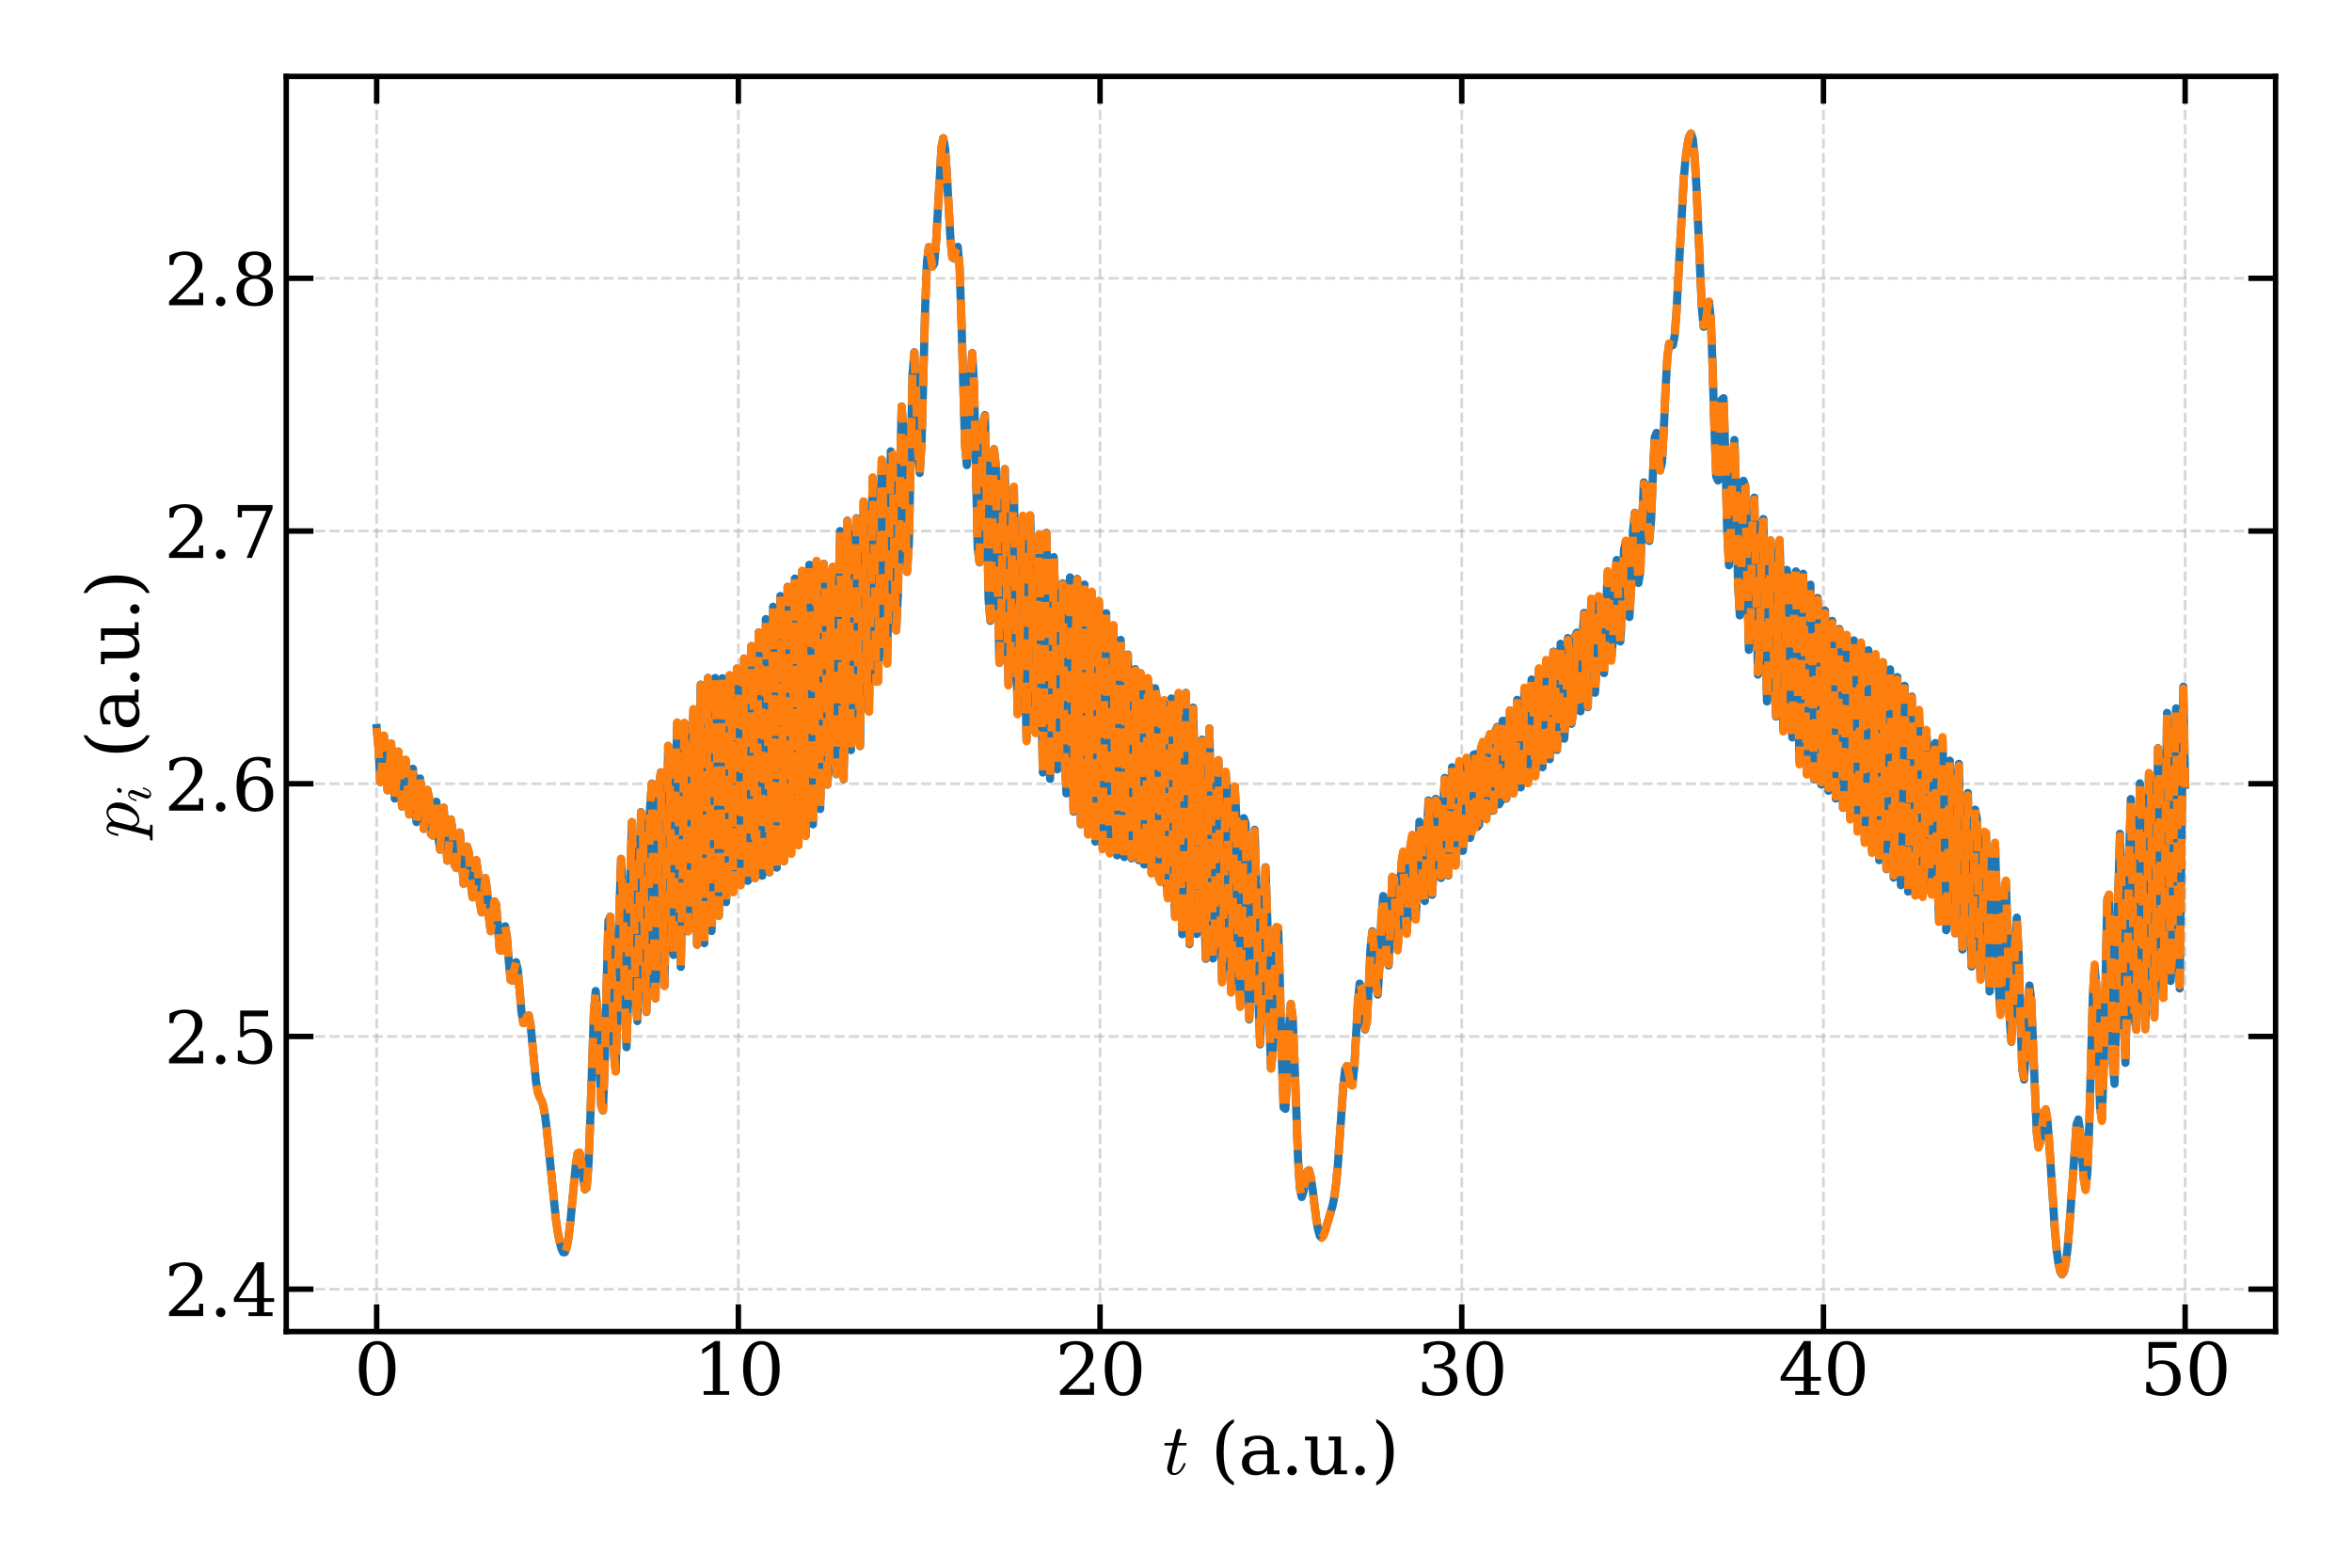 <?xml version="1.0" encoding="utf-8" standalone="no"?>
<!DOCTYPE svg PUBLIC "-//W3C//DTD SVG 1.1//EN"
  "http://www.w3.org/Graphics/SVG/1.1/DTD/svg11.dtd">
<svg xmlns:xlink="http://www.w3.org/1999/xlink" width="864pt" height="576pt" viewBox="0 0 864 576" xmlns="http://www.w3.org/2000/svg" version="1.1">
 <defs>
  <style type="text/css">*{stroke-linejoin: round; stroke-linecap: butt}</style>
 </defs>
 <g id="figure_1">
  <g id="patch_1">
   <path d="M 0 576 
L 864 576 
L 864 0 
L 0 0 
z
" style="fill: #ffffff"/>
  </g>
  <g id="axes_1">
   <g id="patch_2">
    <path d="M 105.15 489.233 
L 835.92 489.233 
L 835.92 28.08 
L 105.15 28.08 
z
" style="fill: #ffffff"/>
   </g>
   <g id="matplotlib.axis_1">
    <g id="xtick_1">
     <g id="line2d_1">
      <path d="M 138.367 489.233 
L 138.367 28.08 
" clip-path="url(#pebda80f6e3)" style="fill: none; stroke-dasharray: 3.7,1.6; stroke-dashoffset: 0; stroke: #b0b0b0; stroke-opacity: 0.5"/>
     </g>
     <g id="line2d_2">
      <defs>
       <path id="m430c3a10b0" d="M 0 0 
L 0 -10 
" style="stroke: #000000; stroke-width: 2"/>
      </defs>
      <g>
       <use xlink:href="#m430c3a10b0" x="138.367" y="489.233" style="stroke: #000000; stroke-width: 2"/>
      </g>
     </g>
     <g id="line2d_3">
      <defs>
       <path id="m0176f83447" d="M 0 0 
L 0 10 
" style="stroke: #000000; stroke-width: 2"/>
      </defs>
      <g>
       <use xlink:href="#m0176f83447" x="138.367" y="28.08" style="stroke: #000000; stroke-width: 2"/>
      </g>
     </g>
     <g id="text_1">
      <!-- 0 -->
      <g transform="translate(130.096 512.488) scale(0.26 -0.26)">
       <defs>
        <path id="DejaVuSerif-30" d="M 2034 219 
Q 2513 219 2750 744 
Q 2988 1269 2988 2328 
Q 2988 3391 2750 3916 
Q 2513 4441 2034 4441 
Q 1556 4441 1318 3916 
Q 1081 3391 1081 2328 
Q 1081 1269 1318 744 
Q 1556 219 2034 219 
z
M 2034 -91 
Q 1275 -91 848 546 
Q 422 1184 422 2328 
Q 422 3475 848 4112 
Q 1275 4750 2034 4750 
Q 2797 4750 3222 4112 
Q 3647 3475 3647 2328 
Q 3647 1184 3222 546 
Q 2797 -91 2034 -91 
z
" transform="scale(0.016)"/>
       </defs>
       <use xlink:href="#DejaVuSerif-30"/>
      </g>
     </g>
    </g>
    <g id="xtick_2">
     <g id="line2d_4">
      <path d="M 271.234 489.233 
L 271.234 28.08 
" clip-path="url(#pebda80f6e3)" style="fill: none; stroke-dasharray: 3.7,1.6; stroke-dashoffset: 0; stroke: #b0b0b0; stroke-opacity: 0.5"/>
     </g>
     <g id="line2d_5">
      <g>
       <use xlink:href="#m430c3a10b0" x="271.234" y="489.233" style="stroke: #000000; stroke-width: 2"/>
      </g>
     </g>
     <g id="line2d_6">
      <g>
       <use xlink:href="#m0176f83447" x="271.234" y="28.08" style="stroke: #000000; stroke-width: 2"/>
      </g>
     </g>
     <g id="text_2">
      <!-- 10 -->
      <g transform="translate(254.692 512.488) scale(0.26 -0.26)">
       <defs>
        <path id="DejaVuSerif-31" d="M 909 0 
L 909 331 
L 1722 331 
L 1722 4213 
L 781 3603 
L 781 4013 
L 1919 4750 
L 2350 4750 
L 2350 331 
L 3163 331 
L 3163 0 
L 909 0 
z
" transform="scale(0.016)"/>
       </defs>
       <use xlink:href="#DejaVuSerif-31"/>
       <use xlink:href="#DejaVuSerif-30" x="63.623"/>
      </g>
     </g>
    </g>
    <g id="xtick_3">
     <g id="line2d_7">
      <path d="M 404.101 489.233 
L 404.101 28.08 
" clip-path="url(#pebda80f6e3)" style="fill: none; stroke-dasharray: 3.7,1.6; stroke-dashoffset: 0; stroke: #b0b0b0; stroke-opacity: 0.5"/>
     </g>
     <g id="line2d_8">
      <g>
       <use xlink:href="#m430c3a10b0" x="404.101" y="489.233" style="stroke: #000000; stroke-width: 2"/>
      </g>
     </g>
     <g id="line2d_9">
      <g>
       <use xlink:href="#m0176f83447" x="404.101" y="28.08" style="stroke: #000000; stroke-width: 2"/>
      </g>
     </g>
     <g id="text_3">
      <!-- 20 -->
      <g transform="translate(387.559 512.488) scale(0.26 -0.26)">
       <defs>
        <path id="DejaVuSerif-32" d="M 819 3553 
L 469 3553 
L 469 4384 
Q 803 4563 1142 4656 
Q 1481 4750 1806 4750 
Q 2534 4750 2956 4397 
Q 3378 4044 3378 3438 
Q 3378 2753 2422 1800 
Q 2347 1728 2309 1691 
L 1131 513 
L 3078 513 
L 3078 1088 
L 3444 1088 
L 3444 0 
L 434 0 
L 434 341 
L 1850 1753 
Q 2319 2222 2519 2614 
Q 2719 3006 2719 3438 
Q 2719 3909 2473 4175 
Q 2228 4441 1797 4441 
Q 1350 4441 1106 4219 
Q 863 3997 819 3553 
z
" transform="scale(0.016)"/>
       </defs>
       <use xlink:href="#DejaVuSerif-32"/>
       <use xlink:href="#DejaVuSerif-30" x="63.623"/>
      </g>
     </g>
    </g>
    <g id="xtick_4">
     <g id="line2d_10">
      <path d="M 536.969 489.233 
L 536.969 28.08 
" clip-path="url(#pebda80f6e3)" style="fill: none; stroke-dasharray: 3.7,1.6; stroke-dashoffset: 0; stroke: #b0b0b0; stroke-opacity: 0.5"/>
     </g>
     <g id="line2d_11">
      <g>
       <use xlink:href="#m430c3a10b0" x="536.969" y="489.233" style="stroke: #000000; stroke-width: 2"/>
      </g>
     </g>
     <g id="line2d_12">
      <g>
       <use xlink:href="#m0176f83447" x="536.969" y="28.08" style="stroke: #000000; stroke-width: 2"/>
      </g>
     </g>
     <g id="text_4">
      <!-- 30 -->
      <g transform="translate(520.426 512.488) scale(0.26 -0.26)">
       <defs>
        <path id="DejaVuSerif-33" d="M 622 4469 
Q 988 4606 1323 4678 
Q 1659 4750 1953 4750 
Q 2638 4750 3022 4454 
Q 3406 4159 3406 3634 
Q 3406 3213 3140 2930 
Q 2875 2647 2388 2547 
Q 2963 2466 3280 2130 
Q 3597 1794 3597 1259 
Q 3597 606 3158 257 
Q 2719 -91 1894 -91 
Q 1528 -91 1179 -12 
Q 831 66 488 225 
L 488 1131 
L 838 1131 
Q 869 681 1141 450 
Q 1413 219 1906 219 
Q 2384 219 2661 495 
Q 2938 772 2938 1253 
Q 2938 1803 2653 2086 
Q 2369 2369 1819 2369 
L 1522 2369 
L 1522 2688 
L 1678 2688 
Q 2225 2688 2498 2914 
Q 2772 3141 2772 3597 
Q 2772 4006 2547 4223 
Q 2322 4441 1900 4441 
Q 1478 4441 1245 4241 
Q 1013 4041 972 3647 
L 622 3647 
L 622 4469 
z
" transform="scale(0.016)"/>
       </defs>
       <use xlink:href="#DejaVuSerif-33"/>
       <use xlink:href="#DejaVuSerif-30" x="63.623"/>
      </g>
     </g>
    </g>
    <g id="xtick_5">
     <g id="line2d_13">
      <path d="M 669.836 489.233 
L 669.836 28.08 
" clip-path="url(#pebda80f6e3)" style="fill: none; stroke-dasharray: 3.7,1.6; stroke-dashoffset: 0; stroke: #b0b0b0; stroke-opacity: 0.5"/>
     </g>
     <g id="line2d_14">
      <g>
       <use xlink:href="#m430c3a10b0" x="669.836" y="489.233" style="stroke: #000000; stroke-width: 2"/>
      </g>
     </g>
     <g id="line2d_15">
      <g>
       <use xlink:href="#m0176f83447" x="669.836" y="28.08" style="stroke: #000000; stroke-width: 2"/>
      </g>
     </g>
     <g id="text_5">
      <!-- 40 -->
      <g transform="translate(653.293 512.488) scale(0.26 -0.26)">
       <defs>
        <path id="DejaVuSerif-34" d="M 2234 1581 
L 2234 4063 
L 641 1581 
L 2234 1581 
z
M 3609 0 
L 1484 0 
L 1484 331 
L 2234 331 
L 2234 1247 
L 197 1247 
L 197 1588 
L 2241 4750 
L 2859 4750 
L 2859 1581 
L 3750 1581 
L 3750 1247 
L 2859 1247 
L 2859 331 
L 3609 331 
L 3609 0 
z
" transform="scale(0.016)"/>
       </defs>
       <use xlink:href="#DejaVuSerif-34"/>
       <use xlink:href="#DejaVuSerif-30" x="63.623"/>
      </g>
     </g>
    </g>
    <g id="xtick_6">
     <g id="line2d_16">
      <path d="M 802.703 489.233 
L 802.703 28.08 
" clip-path="url(#pebda80f6e3)" style="fill: none; stroke-dasharray: 3.7,1.6; stroke-dashoffset: 0; stroke: #b0b0b0; stroke-opacity: 0.5"/>
     </g>
     <g id="line2d_17">
      <g>
       <use xlink:href="#m430c3a10b0" x="802.703" y="489.233" style="stroke: #000000; stroke-width: 2"/>
      </g>
     </g>
     <g id="line2d_18">
      <g>
       <use xlink:href="#m0176f83447" x="802.703" y="28.08" style="stroke: #000000; stroke-width: 2"/>
      </g>
     </g>
     <g id="text_6">
      <!-- 50 -->
      <g transform="translate(786.161 512.488) scale(0.26 -0.26)">
       <defs>
        <path id="DejaVuSerif-35" d="M 3219 4666 
L 3219 4153 
L 1081 4153 
L 1081 2816 
Q 1244 2928 1461 2984 
Q 1678 3041 1947 3041 
Q 2703 3041 3140 2622 
Q 3578 2203 3578 1478 
Q 3578 738 3136 323 
Q 2694 -91 1894 -91 
Q 1572 -91 1234 -12 
Q 897 66 544 225 
L 544 1131 
L 897 1131 
Q 925 688 1179 453 
Q 1434 219 1894 219 
Q 2388 219 2653 544 
Q 2919 869 2919 1478 
Q 2919 2084 2655 2407 
Q 2391 2731 1894 2731 
Q 1613 2731 1398 2631 
Q 1184 2531 1019 2322 
L 750 2322 
L 750 4666 
L 3219 4666 
z
" transform="scale(0.016)"/>
       </defs>
       <use xlink:href="#DejaVuSerif-35"/>
       <use xlink:href="#DejaVuSerif-30" x="63.623"/>
      </g>
     </g>
    </g>
    <g id="text_7">
     <!-- $t$ (a.u.) -->
     <g transform="translate(427.115 541.652) scale(0.26 -0.26)">
      <defs>
       <path id="Cmmi10-74" d="M 397 519 
Q 397 613 416 697 
L 878 2534 
L 206 2534 
Q 141 2534 141 2619 
Q 166 2759 225 2759 
L 934 2759 
L 1191 3803 
Q 1216 3888 1291 3947 
Q 1366 4006 1459 4006 
Q 1541 4006 1595 3957 
Q 1650 3909 1650 3828 
Q 1650 3809 1648 3798 
Q 1647 3788 1644 3775 
L 1388 2759 
L 2047 2759 
Q 2113 2759 2113 2675 
Q 2109 2659 2100 2621 
Q 2091 2584 2075 2559 
Q 2059 2534 2028 2534 
L 1331 2534 
L 872 684 
Q 825 503 825 372 
Q 825 97 1013 97 
Q 1294 97 1511 361 
Q 1728 625 1844 941 
Q 1869 978 1894 978 
L 1972 978 
Q 1997 978 2012 961 
Q 2028 944 2028 922 
Q 2028 909 2022 903 
Q 1881 516 1612 222 
Q 1344 -72 997 -72 
Q 744 -72 570 93 
Q 397 259 397 519 
z
" transform="scale(0.016)"/>
       <path id="DejaVuSerif-20" transform="scale(0.016)"/>
       <path id="DejaVuSerif-28" d="M 2041 -997 
Q 1281 -656 893 83 
Q 506 822 506 1931 
Q 506 3044 893 3783 
Q 1281 4522 2041 4863 
L 2041 4556 
Q 1559 4225 1350 3623 
Q 1141 3022 1141 1931 
Q 1141 844 1350 242 
Q 1559 -359 2041 -691 
L 2041 -997 
z
" transform="scale(0.016)"/>
       <path id="DejaVuSerif-61" d="M 2547 1044 
L 2547 1747 
L 1806 1747 
Q 1378 1747 1168 1562 
Q 959 1378 959 997 
Q 959 650 1171 447 
Q 1384 244 1747 244 
Q 2106 244 2326 466 
Q 2547 688 2547 1044 
z
M 3122 2075 
L 3122 331 
L 3634 331 
L 3634 0 
L 2547 0 
L 2547 359 
Q 2356 128 2106 18 
Q 1856 -91 1522 -91 
Q 969 -91 644 203 
Q 319 497 319 997 
Q 319 1513 691 1797 
Q 1063 2081 1741 2081 
L 2547 2081 
L 2547 2309 
Q 2547 2688 2317 2895 
Q 2088 3103 1672 3103 
Q 1328 3103 1125 2947 
Q 922 2791 872 2484 
L 575 2484 
L 575 3156 
Q 875 3284 1158 3348 
Q 1441 3413 1709 3413 
Q 2400 3413 2761 3070 
Q 3122 2728 3122 2075 
z
" transform="scale(0.016)"/>
       <path id="DejaVuSerif-2e" d="M 603 325 
Q 603 500 722 622 
Q 841 744 1019 744 
Q 1191 744 1312 622 
Q 1434 500 1434 325 
Q 1434 153 1312 31 
Q 1191 -91 1019 -91 
Q 841 -91 722 29 
Q 603 150 603 325 
z
" transform="scale(0.016)"/>
       <path id="DejaVuSerif-75" d="M 2266 3322 
L 3341 3322 
L 3341 331 
L 3884 331 
L 3884 0 
L 2766 0 
L 2766 588 
Q 2606 256 2353 82 
Q 2100 -91 1766 -91 
Q 1213 -91 952 223 
Q 691 538 691 1209 
L 691 2988 
L 172 2988 
L 172 3322 
L 1269 3322 
L 1269 1388 
Q 1269 781 1417 556 
Q 1566 331 1947 331 
Q 2347 331 2556 625 
Q 2766 919 2766 1478 
L 2766 2988 
L 2266 2988 
L 2266 3322 
z
" transform="scale(0.016)"/>
       <path id="DejaVuSerif-29" d="M 453 -997 
L 453 -691 
Q 934 -359 1145 242 
Q 1356 844 1356 1931 
Q 1356 3022 1145 3623 
Q 934 4225 453 4556 
L 453 4863 
Q 1216 4522 1603 3783 
Q 1991 3044 1991 1931 
Q 1991 822 1603 83 
Q 1216 -656 453 -997 
z
" transform="scale(0.016)"/>
      </defs>
      <use xlink:href="#Cmmi10-74" transform="translate(0 0.016)"/>
      <use xlink:href="#DejaVuSerif-20" transform="translate(36.084 0.016)"/>
      <use xlink:href="#DejaVuSerif-28" transform="translate(67.871 0.016)"/>
      <use xlink:href="#DejaVuSerif-61" transform="translate(106.885 0.016)"/>
      <use xlink:href="#DejaVuSerif-2e" transform="translate(166.504 0.016)"/>
      <use xlink:href="#DejaVuSerif-75" transform="translate(198.291 0.016)"/>
      <use xlink:href="#DejaVuSerif-2e" transform="translate(262.695 0.016)"/>
      <use xlink:href="#DejaVuSerif-29" transform="translate(294.482 0.016)"/>
     </g>
    </g>
   </g>
   <g id="matplotlib.axis_2">
    <g id="ytick_1">
     <g id="line2d_19">
      <path d="M 105.15 473.665 
L 835.92 473.665 
" clip-path="url(#pebda80f6e3)" style="fill: none; stroke-dasharray: 3.7,1.6; stroke-dashoffset: 0; stroke: #b0b0b0; stroke-opacity: 0.5"/>
     </g>
     <g id="line2d_20">
      <defs>
       <path id="m44cec07b22" d="M 0 0 
L 10 0 
" style="stroke: #000000; stroke-width: 2"/>
      </defs>
      <g>
       <use xlink:href="#m44cec07b22" x="105.15" y="473.665" style="stroke: #000000; stroke-width: 2"/>
      </g>
     </g>
     <g id="line2d_21">
      <defs>
       <path id="m2f3b7a3596" d="M 0 0 
L -10 0 
" style="stroke: #000000; stroke-width: 2"/>
      </defs>
      <g>
       <use xlink:href="#m2f3b7a3596" x="835.92" y="473.665" style="stroke: #000000; stroke-width: 2"/>
      </g>
     </g>
     <g id="text_8">
      <!-- 2.4 -->
      <g transform="translate(60.302 483.543) scale(0.26 -0.26)">
       <use xlink:href="#DejaVuSerif-32"/>
       <use xlink:href="#DejaVuSerif-2e" x="63.623"/>
       <use xlink:href="#DejaVuSerif-34" x="95.41"/>
      </g>
     </g>
    </g>
    <g id="ytick_2">
     <g id="line2d_22">
      <path d="M 105.15 380.812 
L 835.92 380.812 
" clip-path="url(#pebda80f6e3)" style="fill: none; stroke-dasharray: 3.7,1.6; stroke-dashoffset: 0; stroke: #b0b0b0; stroke-opacity: 0.5"/>
     </g>
     <g id="line2d_23">
      <g>
       <use xlink:href="#m44cec07b22" x="105.15" y="380.812" style="stroke: #000000; stroke-width: 2"/>
      </g>
     </g>
     <g id="line2d_24">
      <g>
       <use xlink:href="#m2f3b7a3596" x="835.92" y="380.812" style="stroke: #000000; stroke-width: 2"/>
      </g>
     </g>
     <g id="text_9">
      <!-- 2.5 -->
      <g transform="translate(60.302 390.69) scale(0.26 -0.26)">
       <use xlink:href="#DejaVuSerif-32"/>
       <use xlink:href="#DejaVuSerif-2e" x="63.623"/>
       <use xlink:href="#DejaVuSerif-35" x="95.41"/>
      </g>
     </g>
    </g>
    <g id="ytick_3">
     <g id="line2d_25">
      <path d="M 105.15 287.959 
L 835.92 287.959 
" clip-path="url(#pebda80f6e3)" style="fill: none; stroke-dasharray: 3.7,1.6; stroke-dashoffset: 0; stroke: #b0b0b0; stroke-opacity: 0.5"/>
     </g>
     <g id="line2d_26">
      <g>
       <use xlink:href="#m44cec07b22" x="105.15" y="287.959" style="stroke: #000000; stroke-width: 2"/>
      </g>
     </g>
     <g id="line2d_27">
      <g>
       <use xlink:href="#m2f3b7a3596" x="835.92" y="287.959" style="stroke: #000000; stroke-width: 2"/>
      </g>
     </g>
     <g id="text_10">
      <!-- 2.6 -->
      <g transform="translate(60.302 297.837) scale(0.26 -0.26)">
       <defs>
        <path id="DejaVuSerif-36" d="M 2094 219 
Q 2534 219 2771 542 
Q 3009 866 3009 1472 
Q 3009 2078 2771 2401 
Q 2534 2725 2094 2725 
Q 1647 2725 1412 2412 
Q 1178 2100 1178 1509 
Q 1178 888 1415 553 
Q 1653 219 2094 219 
z
M 1075 2569 
Q 1288 2803 1556 2918 
Q 1825 3034 2163 3034 
Q 2859 3034 3264 2615 
Q 3669 2197 3669 1472 
Q 3669 763 3233 336 
Q 2797 -91 2069 -91 
Q 1278 -91 853 498 
Q 428 1088 428 2181 
Q 428 3406 931 4078 
Q 1434 4750 2350 4750 
Q 2597 4750 2869 4703 
Q 3141 4656 3425 4563 
L 3425 3794 
L 3072 3794 
Q 3034 4109 2831 4275 
Q 2628 4441 2284 4441 
Q 1678 4441 1381 3981 
Q 1084 3522 1075 2569 
z
" transform="scale(0.016)"/>
       </defs>
       <use xlink:href="#DejaVuSerif-32"/>
       <use xlink:href="#DejaVuSerif-2e" x="63.623"/>
       <use xlink:href="#DejaVuSerif-36" x="95.41"/>
      </g>
     </g>
    </g>
    <g id="ytick_4">
     <g id="line2d_28">
      <path d="M 105.15 195.106 
L 835.92 195.106 
" clip-path="url(#pebda80f6e3)" style="fill: none; stroke-dasharray: 3.7,1.6; stroke-dashoffset: 0; stroke: #b0b0b0; stroke-opacity: 0.5"/>
     </g>
     <g id="line2d_29">
      <g>
       <use xlink:href="#m44cec07b22" x="105.15" y="195.106" style="stroke: #000000; stroke-width: 2"/>
      </g>
     </g>
     <g id="line2d_30">
      <g>
       <use xlink:href="#m2f3b7a3596" x="835.92" y="195.106" style="stroke: #000000; stroke-width: 2"/>
      </g>
     </g>
     <g id="text_11">
      <!-- 2.7 -->
      <g transform="translate(60.302 204.984) scale(0.26 -0.26)">
       <defs>
        <path id="DejaVuSerif-37" d="M 3609 4347 
L 1784 0 
L 1319 0 
L 3059 4153 
L 903 4153 
L 903 3578 
L 538 3578 
L 538 4666 
L 3609 4666 
L 3609 4347 
z
" transform="scale(0.016)"/>
       </defs>
       <use xlink:href="#DejaVuSerif-32"/>
       <use xlink:href="#DejaVuSerif-2e" x="63.623"/>
       <use xlink:href="#DejaVuSerif-37" x="95.41"/>
      </g>
     </g>
    </g>
    <g id="ytick_5">
     <g id="line2d_31">
      <path d="M 105.15 102.253 
L 835.92 102.253 
" clip-path="url(#pebda80f6e3)" style="fill: none; stroke-dasharray: 3.7,1.6; stroke-dashoffset: 0; stroke: #b0b0b0; stroke-opacity: 0.5"/>
     </g>
     <g id="line2d_32">
      <g>
       <use xlink:href="#m44cec07b22" x="105.15" y="102.253" style="stroke: #000000; stroke-width: 2"/>
      </g>
     </g>
     <g id="line2d_33">
      <g>
       <use xlink:href="#m2f3b7a3596" x="835.92" y="102.253" style="stroke: #000000; stroke-width: 2"/>
      </g>
     </g>
     <g id="text_12">
      <!-- 2.8 -->
      <g transform="translate(60.302 112.131) scale(0.26 -0.26)">
       <defs>
        <path id="DejaVuSerif-38" d="M 2981 1275 
Q 2981 1775 2732 2051 
Q 2484 2328 2034 2328 
Q 1584 2328 1336 2051 
Q 1088 1775 1088 1275 
Q 1088 772 1336 495 
Q 1584 219 2034 219 
Q 2484 219 2732 495 
Q 2981 772 2981 1275 
z
M 2853 3541 
Q 2853 3966 2637 4203 
Q 2422 4441 2034 4441 
Q 1650 4441 1433 4203 
Q 1216 3966 1216 3541 
Q 1216 3113 1433 2875 
Q 1650 2638 2034 2638 
Q 2422 2638 2637 2875 
Q 2853 3113 2853 3541 
z
M 2516 2484 
Q 3047 2413 3344 2092 
Q 3641 1772 3641 1275 
Q 3641 619 3225 264 
Q 2809 -91 2034 -91 
Q 1263 -91 845 264 
Q 428 619 428 1275 
Q 428 1772 725 2092 
Q 1022 2413 1556 2484 
Q 1084 2569 832 2842 
Q 581 3116 581 3541 
Q 581 4103 968 4426 
Q 1356 4750 2034 4750 
Q 2713 4750 3100 4426 
Q 3488 4103 3488 3541 
Q 3488 3116 3236 2842 
Q 2984 2569 2516 2484 
z
" transform="scale(0.016)"/>
       </defs>
       <use xlink:href="#DejaVuSerif-32"/>
       <use xlink:href="#DejaVuSerif-2e" x="63.623"/>
       <use xlink:href="#DejaVuSerif-38" x="95.41"/>
      </g>
     </g>
    </g>
    <g id="text_13">
     <!-- $p_i$ (a.u.) -->
     <g transform="translate(50.895 307.926) rotate(-90) scale(0.26 -0.26)">
      <defs>
       <path id="Cmmi10-70" d="M -159 -1241 
Q -219 -1241 -219 -1159 
Q -197 -1019 -134 -1019 
Q 66 -1019 145 -983 
Q 225 -947 269 -800 
L 991 2081 
Q 1038 2200 1038 2388 
Q 1038 2663 850 2663 
Q 650 2663 553 2423 
Q 456 2184 366 1819 
Q 366 1778 313 1778 
L 238 1778 
Q 222 1778 203 1801 
Q 184 1825 184 1844 
Q 253 2122 317 2315 
Q 381 2509 517 2668 
Q 653 2828 856 2828 
Q 1075 2828 1240 2704 
Q 1406 2581 1453 2369 
Q 1628 2572 1840 2700 
Q 2053 2828 2278 2828 
Q 2547 2828 2745 2684 
Q 2944 2541 3044 2308 
Q 3144 2075 3144 1806 
Q 3144 1394 2933 953 
Q 2722 513 2361 220 
Q 2000 -72 1588 -72 
Q 1400 -72 1248 34 
Q 1097 141 1013 313 
L 722 -825 
Q 706 -919 703 -934 
Q 703 -1019 1125 -1019 
Q 1191 -1019 1191 -1100 
Q 1169 -1184 1155 -1212 
Q 1141 -1241 1081 -1241 
L -159 -1241 
z
M 1594 97 
Q 1816 97 2006 280 
Q 2197 463 2316 691 
Q 2403 863 2479 1111 
Q 2556 1359 2612 1640 
Q 2669 1922 2669 2088 
Q 2669 2234 2630 2362 
Q 2591 2491 2502 2577 
Q 2413 2663 2266 2663 
Q 2031 2663 1823 2495 
Q 1616 2328 1447 2081 
L 1447 2059 
L 1094 647 
Q 1138 419 1263 258 
Q 1388 97 1594 97 
z
" transform="scale(0.016)"/>
       <path id="Cmmi10-69" d="M 500 459 
Q 500 578 550 709 
L 1069 2088 
Q 1153 2322 1153 2472 
Q 1153 2663 1013 2663 
Q 759 2663 595 2402 
Q 431 2141 353 1819 
Q 341 1778 300 1778 
L 225 1778 
Q 172 1778 172 1838 
L 172 1856 
Q 275 2238 487 2533 
Q 700 2828 1025 2828 
Q 1253 2828 1411 2678 
Q 1569 2528 1569 2297 
Q 1569 2178 1516 2047 
L 997 672 
Q 909 459 909 288 
Q 909 97 1056 97 
Q 1306 97 1473 364 
Q 1641 631 1709 941 
Q 1722 978 1759 978 
L 1838 978 
Q 1863 978 1878 961 
Q 1894 944 1894 922 
Q 1894 916 1888 903 
Q 1800 541 1583 234 
Q 1366 -72 1044 -72 
Q 819 -72 659 83 
Q 500 238 500 459 
z
M 1222 3878 
Q 1222 4013 1334 4122 
Q 1447 4231 1581 4231 
Q 1691 4231 1761 4164 
Q 1831 4097 1831 3994 
Q 1831 3850 1717 3742 
Q 1603 3634 1466 3634 
Q 1363 3634 1292 3704 
Q 1222 3775 1222 3878 
z
" transform="scale(0.016)"/>
      </defs>
      <use xlink:href="#Cmmi10-70" transform="translate(0 0.016)"/>
      <use xlink:href="#Cmmi10-69" transform="translate(50.293 -16.991) scale(0.7)"/>
      <use xlink:href="#DejaVuSerif-20" transform="translate(80.767 0.016)"/>
      <use xlink:href="#DejaVuSerif-28" transform="translate(112.554 0.016)"/>
      <use xlink:href="#DejaVuSerif-61" transform="translate(151.568 0.016)"/>
      <use xlink:href="#DejaVuSerif-2e" transform="translate(211.187 0.016)"/>
      <use xlink:href="#DejaVuSerif-75" transform="translate(242.974 0.016)"/>
      <use xlink:href="#DejaVuSerif-2e" transform="translate(307.378 0.016)"/>
      <use xlink:href="#DejaVuSerif-29" transform="translate(339.165 0.016)"/>
     </g>
    </g>
   </g>
   <g id="line2d_34">
    <path d="M 138.367 267.511 
L 139.032 274.818 
L 139.697 287.334 
L 140.362 281.165 
L 141.027 270.272 
L 141.692 278.475 
L 142.357 290.406 
L 143.022 283.491 
L 143.687 273.145 
L 144.352 281.917 
L 145.017 293.398 
L 145.682 286.111 
L 146.347 276.119 
L 147.012 285.048 
L 147.677 296.345 
L 148.342 289.159 
L 149.007 279.2 
L 149.672 287.786 
L 150.337 299.252 
L 151.002 292.734 
L 151.667 282.443 
L 152.332 290.061 
L 152.997 302.049 
L 153.662 296.915 
L 154.327 286.011 
L 154.992 291.848 
L 155.657 304.547 
L 156.322 301.732 
L 156.987 290.214 
L 157.652 293.234 
L 158.317 306.417 
L 158.982 306.998 
L 159.647 295.489 
L 160.312 294.58 
L 160.977 307.244 
L 161.642 312.184 
L 162.307 302.265 
L 162.972 296.723 
L 164.302 316.236 
L 164.967 310.502 
L 165.632 301.057 
L 166.297 305.628 
L 166.962 317.758 
L 167.627 318.943 
L 168.292 308.962 
L 168.957 305.859 
L 170.287 324.691 
L 170.952 319.988 
L 171.617 311.048 
L 172.282 313.391 
L 172.947 324.74 
L 173.612 329.704 
L 174.942 316.016 
L 175.607 320.713 
L 176.272 331.584 
L 176.937 335.238 
L 178.267 322.605 
L 178.932 326.833 
L 179.597 337.155 
L 180.262 342.142 
L 180.927 337.621 
L 181.592 331.146 
L 182.257 332.35 
L 183.587 349.171 
L 184.252 349.328 
L 184.917 343.687 
L 185.582 340.33 
L 186.247 344.477 
L 186.912 353.364 
L 187.577 360.018 
L 188.242 360.284 
L 188.907 356.181 
L 189.572 353.527 
L 190.237 356.44 
L 191.567 371.81 
L 192.232 375.919 
L 192.897 375.625 
L 193.562 373.469 
L 194.227 373.047 
L 194.892 376.438 
L 196.887 397.258 
L 197.552 401.224 
L 198.217 403.1 
L 198.882 404.236 
L 199.547 406.13 
L 200.212 409.729 
L 200.877 415.156 
L 204.202 447.954 
L 204.867 452.476 
L 205.532 456.071 
L 206.197 458.678 
L 206.862 460.114 
L 207.527 460.102 
L 208.192 458.341 
L 208.857 454.632 
L 209.522 449.03 
L 211.517 427.893 
L 212.182 423.835 
L 212.847 423.502 
L 213.512 426.951 
L 214.177 432.536 
L 214.842 437.003 
L 215.507 436.459 
L 216.172 427.998 
L 216.837 411.388 
L 218.167 371.681 
L 218.832 364.122 
L 219.497 371.756 
L 220.827 406.14 
L 221.492 408.06 
L 222.157 391.155 
L 222.822 362.385 
L 223.487 338.469 
L 224.152 336.785 
L 224.817 359.378 
L 225.482 386.529 
L 226.147 393.606 
L 226.812 372.161 
L 227.477 336.398 
L 228.142 315.628 
L 228.807 330.767 
L 229.472 366.668 
L 230.137 384.782 
L 230.802 365.284 
L 231.467 324.266 
L 232.132 302.049 
L 232.797 325.209 
L 233.462 366.237 
L 234.127 375.176 
L 234.792 340.477 
L 235.457 298.359 
L 236.122 299.911 
L 236.787 344.787 
L 237.452 371.85 
L 238.117 345.868 
L 238.782 296.738 
L 239.447 287.86 
L 240.112 333.995 
L 240.777 366.858 
L 241.442 340.298 
L 242.107 288.163 
L 242.772 283.728 
L 243.437 335.912 
L 244.102 362.234 
L 244.767 323.822 
L 245.432 274.122 
L 246.097 290.38 
L 246.762 347.104 
L 247.427 350.874 
L 248.092 295.949 
L 248.757 265.587 
L 250.087 355.262 
L 250.752 322.428 
L 251.417 265.658 
L 252.082 280.851 
L 252.747 342.2 
L 253.412 340.081 
L 254.077 278.4 
L 254.742 260.613 
L 255.407 321.684 
L 256.072 347.119 
L 256.737 293.151 
L 257.402 251.518 
L 258.732 346.56 
L 259.397 304.896 
L 260.062 249.031 
L 260.727 284.506 
L 261.392 342.087 
L 262.057 312.386 
L 262.722 249.096 
L 263.387 272.202 
L 264.052 336.504 
L 264.717 316.051 
L 265.382 249.197 
L 266.047 263.787 
L 266.712 331.469 
L 267.377 316.722 
L 268.042 248.175 
L 268.707 258.31 
L 269.372 327.665 
L 270.037 315.151 
L 270.702 245.71 
L 271.367 255.117 
L 272.032 325.159 
L 272.697 311.857 
L 273.362 241.972 
L 274.027 253.691 
L 274.692 323.65 
L 275.357 307.194 
L 276.022 237.362 
L 276.687 253.641 
L 277.352 322.679 
L 278.017 301.445 
L 278.682 232.372 
L 279.347 254.607 
L 280.012 321.771 
L 280.677 294.923 
L 281.342 227.455 
L 282.007 256.219 
L 282.672 320.547 
L 283.337 288.029 
L 284.002 222.938 
L 284.667 257.918 
L 285.332 318.786 
L 285.997 281.232 
L 286.662 218.991 
L 287.327 259.102 
L 287.992 316.449 
L 288.657 275.063 
L 289.322 215.581 
L 289.987 259.112 
L 290.652 313.631 
L 291.317 270.072 
L 291.982 212.569 
L 292.647 257.468 
L 293.312 310.471 
L 293.977 266.779 
L 294.642 209.846 
L 295.307 253.525 
L 295.972 306.995 
L 296.637 265.683 
L 297.302 207.515 
L 297.967 246.764 
L 298.632 302.889 
L 299.297 267.196 
L 299.962 206.172 
L 300.627 236.717 
L 301.292 297.252 
L 301.957 271.469 
L 302.622 207.14 
L 303.287 223.457 
L 303.952 288.324 
L 304.617 277.943 
L 305.282 212.469 
L 305.947 208.271 
L 306.612 273.475 
L 307.277 284.489 
L 307.942 224.346 
L 308.607 195.114 
L 309.272 250.161 
L 309.937 286.325 
L 310.602 243.14 
L 311.267 191.276 
L 311.932 219.176 
L 312.597 275.616 
L 313.262 264.086 
L 313.927 204.518 
L 314.592 190.397 
L 315.257 244.986 
L 315.922 274.151 
L 316.587 234.275 
L 317.252 184.268 
L 317.917 200.208 
L 318.582 254.51 
L 319.247 261.412 
L 319.912 213.082 
L 320.577 175.506 
L 321.242 202.295 
L 321.907 250.38 
L 322.572 250.328 
L 323.237 203.894 
L 323.902 169.004 
L 324.567 190.563 
L 325.232 235.636 
L 325.897 243.71 
L 327.227 165.826 
L 327.892 166.993 
L 328.557 205.238 
L 329.222 231.599 
L 329.887 217.588 
L 330.552 177.702 
L 331.217 149.319 
L 331.882 158.024 
L 332.547 190.055 
L 333.212 210.13 
L 333.877 199.852 
L 335.207 137.478 
L 335.872 129.411 
L 336.537 144.604 
L 337.202 165.542 
L 337.867 173.784 
L 338.532 162.987 
L 339.862 113.128 
L 340.527 95.892 
L 341.192 90.778 
L 341.857 93.888 
L 342.522 97.855 
L 343.187 96.876 
L 343.852 89.211 
L 345.847 54.119 
L 346.512 50.741 
L 347.177 54.532 
L 347.842 64.227 
L 349.172 88.051 
L 349.837 94.585 
L 350.502 95.04 
L 351.167 91.777 
L 351.832 90.673 
L 352.497 98.25 
L 353.162 116.955 
L 354.492 163.553 
L 355.157 170.925 
L 355.822 160.561 
L 356.487 140.725 
L 357.152 129.712 
L 357.817 141.884 
L 359.147 201.375 
L 359.812 206.649 
L 360.477 184.106 
L 361.142 155.138 
L 361.807 152.526 
L 362.472 183.578 
L 363.137 220.193 
L 363.802 228.129 
L 365.132 165.003 
L 365.797 170.67 
L 366.462 212.269 
L 367.127 243.569 
L 367.792 229.455 
L 368.457 185.827 
L 369.122 172.311 
L 370.452 251.552 
L 371.117 244.266 
L 371.782 196.822 
L 372.447 179.009 
L 373.777 261.974 
L 374.442 247.331 
L 375.107 195.69 
L 375.772 189.846 
L 376.437 240.856 
L 377.102 271.908 
L 377.767 236.591 
L 378.432 189.542 
L 379.097 212.6 
L 379.762 267.819 
L 380.427 268.949 
L 381.092 212.426 
L 381.757 196.563 
L 382.422 250.834 
L 383.087 283.861 
L 384.417 195.739 
L 385.082 233.39 
L 385.747 286.175 
L 386.412 264.595 
L 387.077 204.699 
L 387.742 220.973 
L 388.407 282.67 
L 389.072 280.987 
L 389.737 217.111 
L 390.402 214.317 
L 391.067 278.059 
L 391.732 291.516 
L 392.397 228.863 
L 393.062 212.128 
L 393.727 274.808 
L 394.392 298.245 
L 395.057 238.139 
L 395.722 212.673 
L 396.387 273.83 
L 397.052 302.898 
L 397.717 244.508 
L 398.382 214.756 
L 399.047 275.223 
L 399.712 306.415 
L 400.377 248.205 
L 401.042 217.68 
L 401.707 278.682 
L 402.372 309.241 
L 403.037 249.734 
L 403.702 221.209 
L 404.367 283.717 
L 405.032 311.498 
L 405.697 249.698 
L 406.362 225.304 
L 407.027 289.766 
L 407.692 313.17 
L 408.357 248.776 
L 409.022 229.963 
L 409.687 296.258 
L 410.352 314.273 
L 411.017 247.573 
L 411.682 235.103 
L 412.347 302.663 
L 413.012 314.924 
L 413.677 246.664 
L 414.342 240.503 
L 415.007 308.545 
L 415.672 315.405 
L 416.337 246.493 
L 417.002 245.83 
L 417.667 313.597 
L 418.332 316.056 
L 418.997 247.35 
L 419.662 250.63 
L 420.327 317.638 
L 420.992 317.364 
L 421.657 249.411 
L 422.322 254.429 
L 422.987 320.546 
L 423.652 319.866 
L 424.317 252.849 
L 424.982 256.824 
L 425.647 322.135 
L 426.312 323.895 
L 426.977 258.01 
L 427.642 257.532 
L 428.307 321.987 
L 428.972 329.589 
L 429.637 265.588 
L 430.302 256.603 
L 430.967 319.312 
L 431.632 336.53 
L 432.297 276.706 
L 432.962 254.851 
L 433.627 312.966 
L 434.292 343.273 
L 434.957 292.562 
L 435.622 254.541 
L 436.952 346.898 
L 437.617 313.251 
L 438.282 259.963 
L 438.947 286.732 
L 439.612 343.164 
L 440.277 335.75 
L 440.942 276.578 
L 441.607 271.762 
L 442.272 328.215 
L 442.937 352.316 
L 444.267 267.621 
L 444.932 302.833 
L 445.597 352.16 
L 446.262 341.637 
L 446.927 287.636 
L 447.592 279.311 
L 448.257 328.769 
L 448.922 360.537 
L 449.587 330.74 
L 450.252 283.905 
L 450.917 293.844 
L 451.582 343.545 
L 452.247 364.251 
L 452.912 329.863 
L 453.577 289.021 
L 454.242 301.868 
L 454.907 348.56 
L 455.572 369.846 
L 456.237 341.558 
L 456.902 300.604 
L 457.567 302.46 
L 458.232 343.278 
L 458.897 374.558 
L 459.562 364.108 
L 460.227 325.167 
L 460.892 304.853 
L 461.557 326.99 
L 462.222 365.787 
L 462.887 383.751 
L 463.552 366.456 
L 464.217 332.848 
L 464.882 318.615 
L 465.547 337.86 
L 466.212 371.581 
L 466.877 392.529 
L 467.542 387.111 
L 468.872 340.902 
L 469.537 341.006 
L 470.202 362.251 
L 470.868 389.432 
L 471.533 406.904 
L 472.198 407.407 
L 472.863 394.028 
L 473.528 377.36 
L 474.193 368.839 
L 474.858 373.815 
L 475.523 389.688 
L 476.853 426.433 
L 477.518 436.721 
L 478.183 439.823 
L 478.848 437.756 
L 479.513 433.677 
L 480.178 430.492 
L 480.843 429.934 
L 481.508 432.321 
L 482.173 436.9 
L 483.503 447.658 
L 484.168 451.694 
L 484.833 454.059 
L 485.498 454.698 
L 486.163 453.886 
L 486.828 452.105 
L 489.488 443.089 
L 490.153 439.845 
L 490.818 434.916 
L 491.483 427.722 
L 493.478 398.705 
L 494.143 392.796 
L 494.808 391.671 
L 495.473 394.525 
L 496.138 398.168 
L 496.803 398.403 
L 497.468 392.446 
L 498.798 368.513 
L 499.463 361.389 
L 500.128 363.35 
L 500.793 371.708 
L 501.458 378.27 
L 502.123 375.533 
L 502.788 362.907 
L 503.453 348.122 
L 504.118 342.163 
L 504.783 349.459 
L 505.448 361.834 
L 506.113 365.432 
L 506.778 354.392 
L 507.443 337.013 
L 508.108 329.223 
L 508.773 338.445 
L 509.438 353.086 
L 510.103 354.771 
L 511.433 322.373 
L 512.098 322.54 
L 512.763 338.762 
L 513.428 348.76 
L 514.093 337.993 
L 514.758 317.97 
L 515.423 313.308 
L 516.088 329.544 
L 516.753 342.491 
L 517.418 332.364 
L 518.083 311.085 
L 518.748 307.383 
L 519.413 326.039 
L 520.078 337.519 
L 520.743 322.965 
L 521.408 301.889 
L 522.073 305.327 
L 522.738 327.132 
L 523.403 331.05 
L 524.068 309.184 
L 524.733 294.094 
L 525.398 309.71 
L 526.063 328.802 
L 526.728 318.214 
L 527.393 293.501 
L 528.058 294.694 
L 528.723 318.964 
L 529.388 322.604 
L 530.053 298.011 
L 530.718 285.83 
L 531.383 306.907 
L 532.048 321.719 
L 533.378 281.895 
L 534.043 296.256 
L 534.708 317.661 
L 535.373 305.219 
L 536.038 280.253 
L 536.703 288.059 
L 537.368 312.621 
L 538.033 305.744 
L 538.698 278.995 
L 539.363 281.899 
L 540.028 307.876 
L 540.693 304.841 
L 541.358 277.269 
L 542.023 277.071 
L 542.688 303.862 
L 543.353 303.071 
L 544.018 274.888 
L 544.683 273.095 
L 545.348 300.575 
L 546.013 300.713 
L 546.678 271.929 
L 547.343 269.769 
L 548.008 297.863 
L 548.673 297.837 
L 549.338 268.533 
L 550.003 267.041 
L 550.668 295.545 
L 551.333 294.432 
L 551.998 264.846 
L 552.663 264.894 
L 553.328 293.449 
L 553.993 290.505 
L 554.658 261.005 
L 555.323 263.261 
L 555.988 291.415 
L 556.653 286.132 
L 557.318 257.137 
L 557.983 261.993 
L 558.648 289.313 
L 559.313 281.47 
L 559.978 253.336 
L 560.643 260.859 
L 561.308 287.052 
L 561.973 276.754 
L 562.638 249.652 
L 563.303 259.556 
L 563.968 284.589 
L 564.633 272.262 
L 565.298 246.094 
L 565.963 257.754 
L 566.628 281.902 
L 567.293 268.289 
L 567.958 242.659 
L 568.623 255.12 
L 569.288 278.943 
L 569.953 265.108 
L 570.618 239.406 
L 571.283 251.353 
L 571.948 275.563 
L 572.613 262.928 
L 573.278 236.529 
L 573.943 246.246 
L 574.608 271.428 
L 575.273 261.81 
L 575.938 234.437 
L 576.603 239.799 
L 577.268 265.959 
L 577.933 261.534 
L 578.598 233.751 
L 579.263 232.413 
L 579.928 258.37 
L 580.593 261.373 
L 581.258 235.153 
L 581.923 225.176 
L 582.588 247.918 
L 583.253 259.836 
L 584.583 220.07 
L 585.248 234.589 
L 585.913 254.544 
L 586.578 244.124 
L 587.243 219.687 
L 587.908 220.366 
L 588.573 242.821 
L 589.238 247.317 
L 589.903 225.577 
L 590.568 210.483 
L 591.233 224.248 
L 591.898 242.197 
L 592.563 234.631 
L 593.228 211.694 
L 593.893 205.742 
L 594.558 223.435 
L 595.223 235.672 
L 595.888 223.317 
L 596.553 202.024 
L 597.218 199.092 
L 597.883 215.952 
L 598.548 226.713 
L 599.213 215.61 
L 599.878 195.051 
L 600.543 188.377 
L 601.873 214.194 
L 602.538 210.197 
L 603.203 191.978 
L 603.868 177.238 
L 604.533 178.984 
L 605.198 191.654 
L 605.863 198.758 
L 606.528 191.213 
L 607.193 174.259 
L 607.858 160.679 
L 608.523 159.03 
L 609.853 172.785 
L 610.518 170.035 
L 611.183 158.06 
L 611.848 142.77 
L 612.513 131.096 
L 613.178 126.292 
L 613.843 126.46 
L 614.508 126.83 
L 615.173 123.332 
L 615.838 114.659 
L 618.498 65.906 
L 619.163 58.588 
L 619.828 53.473 
L 620.493 50.2 
L 621.158 49.041 
L 621.823 50.957 
L 622.488 57.132 
L 623.153 68.145 
L 625.148 112.928 
L 625.813 120.072 
L 626.478 119.504 
L 627.143 114.156 
L 627.808 110.999 
L 628.473 117.362 
L 629.138 135.201 
L 629.803 158.237 
L 630.468 175.111 
L 631.133 176.557 
L 632.463 146.856 
L 633.128 146.293 
L 633.793 166.698 
L 634.458 194.312 
L 635.123 207.702 
L 635.788 195.885 
L 636.453 170.927 
L 637.118 161.656 
L 637.783 182.443 
L 638.448 214.414 
L 639.113 226.127 
L 639.778 205.429 
L 640.443 176.636 
L 641.108 178.405 
L 641.773 211.938 
L 642.438 238.779 
L 643.103 227.704 
L 643.768 192.383 
L 644.433 182.834 
L 645.763 247.879 
L 646.428 238.321 
L 647.093 199.495 
L 647.758 190.686 
L 648.423 227.703 
L 649.088 257.737 
L 649.753 238.498 
L 650.418 198.583 
L 651.083 204.11 
L 651.748 247.755 
L 652.413 263.269 
L 653.078 226.815 
L 653.743 198.568 
L 654.408 228.959 
L 655.073 268.048 
L 655.738 253.715 
L 656.403 209.404 
L 657.068 215.249 
L 657.733 261.925 
L 658.398 270.96 
L 659.063 226.725 
L 659.728 209.926 
L 660.393 253.215 
L 661.058 279.891 
L 662.388 210.809 
L 663.718 284.103 
L 664.383 257.124 
L 665.048 214.808 
L 665.713 241.447 
L 666.378 286.379 
L 667.043 267.441 
L 667.708 219.7 
L 668.373 239.45 
L 669.038 288.28 
L 669.703 274.989 
L 670.368 224.298 
L 671.033 239.6 
L 671.698 290.543 
L 672.363 280.306 
L 673.028 228.125 
L 673.693 241.54 
L 674.358 293.408 
L 675.023 283.789 
L 675.688 231.106 
L 676.353 244.995 
L 677.018 296.847 
L 677.683 285.717 
L 678.348 233.401 
L 679.013 249.715 
L 679.678 300.689 
L 680.343 286.384 
L 681.008 235.276 
L 681.673 255.415 
L 682.338 304.707 
L 683.003 286.133 
L 683.668 237.026 
L 684.333 261.733 
L 684.998 308.69 
L 685.663 285.378 
L 686.328 238.885 
L 686.993 268.225 
L 687.658 312.489 
L 688.323 284.634 
L 688.988 240.98 
L 689.653 274.399 
L 690.318 316.045 
L 690.983 284.447 
L 691.648 243.338 
L 692.978 319.364 
L 694.308 245.93 
L 695.638 322.454 
L 696.968 248.763 
L 698.298 325.26 
L 698.963 292.1 
L 699.628 251.974 
L 700.958 327.579 
L 701.623 298.458 
L 702.288 255.921 
L 702.953 285.67 
L 703.618 328.996 
L 704.283 306.852 
L 704.948 261.271 
L 705.613 282.476 
L 706.278 328.786 
L 706.943 317.018 
L 707.608 269.162 
L 708.273 277.811 
L 708.938 325.789 
L 709.603 328.07 
L 710.268 281.197 
L 710.933 272.991 
L 711.598 318.426 
L 712.263 337.795 
L 712.928 298.987 
L 713.593 271.438 
L 714.923 341.788 
L 715.588 321.844 
L 716.253 279.498 
L 716.918 289.592 
L 717.583 334.236 
L 718.248 342.955 
L 718.913 303.017 
L 719.578 280.653 
L 720.908 348.888 
L 721.573 336.205 
L 722.238 295.179 
L 722.903 291.345 
L 723.568 330.05 
L 724.233 355.126 
L 724.898 333.718 
L 725.563 297.481 
L 726.228 301 
L 726.893 338.338 
L 727.558 359.788 
L 728.223 339.937 
L 728.888 306.45 
L 729.553 306.214 
L 730.218 338.961 
L 730.883 364.279 
L 731.548 354.716 
L 732.213 323.464 
L 732.878 310.416 
L 733.543 331.753 
L 734.208 362.724 
L 734.873 372.218 
L 735.538 352.893 
L 736.203 327.037 
L 736.868 323.872 
L 737.533 346.756 
L 738.198 373.742 
L 738.863 382.767 
L 739.528 368.81 
L 740.193 346.425 
L 740.858 337.164 
L 741.523 349.563 
L 742.188 373.603 
L 742.853 392.784 
L 743.518 396.656 
L 744.183 385.806 
L 744.848 370.207 
L 745.513 362.096 
L 746.178 367.506 
L 748.173 415.795 
L 748.838 421.37 
L 749.503 419.445 
L 750.833 408.78 
L 751.498 407.923 
L 752.163 412.229 
L 752.828 420.73 
L 754.823 451.709 
L 755.488 459.093 
L 756.153 464.228 
L 756.818 467.235 
L 757.483 468.271 
L 758.148 467.352 
L 758.813 464.32 
L 759.478 458.948 
L 760.143 451.163 
L 762.803 413.217 
L 763.468 411.326 
L 764.133 415.44 
L 765.463 432.927 
L 766.128 436.759 
L 766.793 430.916 
L 767.458 414.032 
L 768.788 366.287 
L 769.453 355.089 
L 770.118 362.939 
L 771.448 406.84 
L 772.113 411.396 
L 772.778 392.77 
L 774.108 330.293 
L 774.773 328.766 
L 775.438 357.162 
L 776.103 390.381 
L 776.768 398.245 
L 777.433 371.743 
L 778.098 329.094 
L 778.763 306.329 
L 779.428 327.824 
L 780.093 371.678 
L 780.758 390.515 
L 781.423 364.235 
L 782.088 315.508 
L 782.753 293.574 
L 783.418 326.327 
L 784.083 373.835 
L 784.748 378.353 
L 786.078 287.794 
L 786.743 298.357 
L 787.408 353.394 
L 788.073 377.287 
L 788.738 339.668 
L 789.403 284.671 
L 790.068 285.921 
L 790.733 344.526 
L 791.398 373.057 
L 792.063 332.436 
L 792.728 274.885 
L 793.393 284.343 
L 794.058 348.85 
L 794.723 366.51 
L 796.053 261.922 
L 796.718 297.128 
L 797.383 360.429 
L 798.048 349.162 
L 798.713 280.658 
L 799.378 260.244 
L 800.043 326.564 
L 800.708 363.174 
L 802.038 252.287 
L 802.703 288.34 
L 802.703 288.34 
" clip-path="url(#pebda80f6e3)" style="fill: none; stroke: #1f77b4; stroke-width: 3; stroke-linecap: square"/>
   </g>
   <g id="line2d_35">
    <path d="M 138.367 267.514 
L 139.032 274.819 
L 139.697 287.332 
L 140.362 281.164 
L 141.027 270.275 
L 141.692 278.478 
L 142.357 290.405 
L 143.022 283.489 
L 143.687 273.146 
L 144.352 281.92 
L 145.017 293.399 
L 145.682 286.108 
L 146.347 276.118 
L 147.012 285.05 
L 147.677 296.347 
L 148.342 289.157 
L 149.007 279.198 
L 149.672 287.787 
L 150.337 299.255 
L 151.002 292.735 
L 151.667 282.441 
L 152.332 290.06 
L 152.997 302.052 
L 153.662 296.917 
L 154.327 286.011 
L 154.992 291.845 
L 155.657 304.547 
L 156.322 301.735 
L 156.987 290.216 
L 157.652 293.233 
L 158.317 306.414 
L 158.982 306.999 
L 159.647 295.492 
L 160.312 294.581 
L 160.977 307.242 
L 161.642 312.182 
L 162.307 302.267 
L 162.972 296.726 
L 164.302 316.234 
L 164.967 310.5 
L 165.632 301.058 
L 166.297 305.631 
L 166.962 317.759 
L 167.627 318.941 
L 168.292 308.96 
L 168.957 305.86 
L 170.287 324.693 
L 170.952 319.987 
L 171.617 311.046 
L 172.282 313.391 
L 172.947 324.743 
L 173.612 329.707 
L 174.942 316.015 
L 175.607 320.712 
L 176.272 331.584 
L 176.937 335.241 
L 178.267 322.606 
L 178.932 326.832 
L 179.597 337.153 
L 180.262 342.142 
L 180.927 337.624 
L 181.592 331.149 
L 182.257 332.352 
L 183.587 349.169 
L 184.252 349.328 
L 184.917 343.689 
L 185.582 340.334 
L 186.247 344.481 
L 186.912 353.366 
L 187.577 360.018 
L 188.242 360.283 
L 188.907 356.181 
L 189.572 353.528 
L 190.237 356.442 
L 191.567 371.814 
L 192.232 375.922 
L 192.897 375.627 
L 193.562 373.47 
L 194.227 373.047 
L 194.892 376.439 
L 196.887 397.261 
L 197.552 401.229 
L 198.217 403.106 
L 198.882 404.242 
L 199.547 406.137 
L 200.212 409.735 
L 200.877 415.163 
L 204.202 447.963 
L 204.867 452.485 
L 205.532 456.081 
L 206.197 458.687 
L 206.862 460.123 
L 207.527 460.109 
L 208.192 458.345 
L 208.857 454.631 
L 209.522 449.022 
L 211.517 427.848 
L 212.182 423.776 
L 212.847 423.429 
L 213.512 426.867 
L 214.177 432.448 
L 214.842 436.918 
L 215.507 436.391 
L 216.172 427.959 
L 216.837 411.389 
L 218.167 371.772 
L 218.832 364.239 
L 219.497 371.867 
L 220.827 406.148 
L 221.492 408.001 
L 222.157 391.046 
L 222.822 362.262 
L 223.487 338.384 
L 224.152 336.783 
L 224.817 359.467 
L 225.482 386.667 
L 226.147 393.726 
L 226.812 372.208 
L 227.477 336.344 
L 228.142 315.498 
L 228.807 330.647 
L 229.472 366.643 
L 230.137 384.869 
L 230.802 365.428 
L 231.467 324.375 
L 232.132 302.035 
L 232.797 325.075 
L 233.462 366.096 
L 234.127 375.138 
L 234.792 340.569 
L 235.457 298.512 
L 236.122 299.98 
L 236.787 344.697 
L 237.452 371.69 
L 238.117 345.776 
L 238.782 296.8 
L 239.447 288.023 
L 240.112 334.076 
L 240.777 366.775 
L 241.442 340.137 
L 242.107 288.086 
L 242.772 283.835 
L 243.437 336.077 
L 244.102 362.271 
L 244.767 323.7 
L 245.432 273.975 
L 246.097 290.404 
L 246.762 347.272 
L 247.427 350.985 
L 248.092 295.884 
L 248.757 265.42 
L 250.087 355.407 
L 250.752 322.571 
L 251.417 265.62 
L 252.082 280.675 
L 252.747 342.146 
L 253.412 340.212 
L 254.077 278.549 
L 254.742 260.561 
L 255.407 321.502 
L 256.072 347.07 
L 256.737 293.29 
L 257.402 251.649 
L 258.732 346.386 
L 259.397 304.879 
L 260.062 249.198 
L 260.727 284.586 
L 261.392 341.949 
L 262.057 312.235 
L 262.722 249.152 
L 263.387 272.384 
L 264.052 336.506 
L 264.717 315.883 
L 265.382 249.108 
L 266.047 263.939 
L 266.712 331.603 
L 267.377 316.641 
L 268.042 248.004 
L 268.707 258.346 
L 269.372 327.851 
L 270.037 315.196 
L 270.702 245.551 
L 271.367 255.027 
L 272.032 325.305 
L 272.697 312.002 
L 273.362 241.894 
L 274.027 253.519 
L 274.692 323.697 
L 275.357 307.375 
L 276.022 237.393 
L 276.687 253.456 
L 277.352 322.614 
L 278.017 301.594 
L 278.682 232.496 
L 279.347 254.474 
L 280.012 321.62 
L 280.677 294.991 
L 281.342 227.63 
L 282.007 256.179 
L 282.672 320.361 
L 283.337 287.995 
L 284.002 223.109 
L 284.667 257.984 
L 285.332 318.626 
L 285.997 281.108 
L 286.662 219.104 
L 287.327 259.254 
L 287.992 316.366 
L 288.657 274.889 
L 289.322 215.6 
L 289.987 259.302 
L 290.652 313.655 
L 291.317 269.907 
L 291.982 212.484 
L 292.647 257.63 
L 293.312 310.597 
L 293.977 266.684 
L 294.642 209.684 
L 295.307 253.593 
L 295.972 307.176 
L 296.637 265.702 
L 297.302 207.343 
L 297.967 246.704 
L 298.632 303.045 
L 299.297 267.326 
L 299.962 206.078 
L 300.627 236.553 
L 301.292 297.299 
L 301.957 271.645 
L 302.622 207.184 
L 303.287 223.287 
L 303.952 288.225 
L 304.617 278.052 
L 305.282 212.626 
L 305.947 208.223 
L 306.612 273.296 
L 307.277 284.445 
L 307.942 224.488 
L 308.607 195.234 
L 309.272 250.061 
L 309.937 286.159 
L 310.602 243.124 
L 311.267 191.433 
L 311.932 219.271 
L 312.597 275.509 
L 313.262 263.927 
L 313.927 204.505 
L 314.592 190.557 
L 315.257 245.089 
L 315.922 274.068 
L 316.587 234.113 
L 317.252 184.225 
L 317.917 200.35 
L 318.582 254.648 
L 319.247 261.39 
L 319.912 212.932 
L 320.577 175.401 
L 321.242 202.372 
L 321.907 250.544 
L 322.572 250.407 
L 323.237 203.817 
L 323.902 168.85 
L 324.567 190.507 
L 325.232 235.736 
L 325.897 243.864 
L 327.227 165.758 
L 327.892 166.844 
L 328.557 205.152 
L 329.222 231.644 
L 329.887 217.72 
L 330.552 177.827 
L 331.217 149.344 
L 331.882 157.932 
L 332.547 189.918 
L 333.212 210.041 
L 333.877 199.855 
L 335.207 137.603 
L 335.872 129.507 
L 336.537 144.626 
L 337.202 165.488 
L 337.867 173.686 
L 338.532 162.88 
L 339.862 113.092 
L 340.527 95.908 
L 341.192 90.836 
L 341.857 93.972 
L 342.522 97.949 
L 343.187 96.97 
L 343.852 89.302 
L 345.847 54.198 
L 346.512 50.817 
L 347.177 54.601 
L 347.842 64.286 
L 349.172 88.057 
L 349.837 94.542 
L 350.502 94.929 
L 351.167 91.59 
L 351.832 90.419 
L 352.497 97.975 
L 353.162 116.73 
L 354.492 163.617 
L 355.157 171.157 
L 355.822 160.899 
L 356.487 141.04 
L 357.152 129.846 
L 357.817 141.756 
L 359.147 201.02 
L 359.812 206.46 
L 360.477 184.215 
L 361.142 155.496 
L 361.807 152.87 
L 362.472 183.644 
L 363.137 219.932 
L 363.802 227.715 
L 365.132 165.151 
L 365.797 171.08 
L 366.462 212.554 
L 367.127 243.477 
L 367.792 229.042 
L 368.457 185.483 
L 369.122 172.418 
L 370.452 251.86 
L 371.117 244.138 
L 371.782 196.366 
L 372.447 178.781 
L 373.777 262.431 
L 374.442 247.477 
L 375.107 195.323 
L 375.772 189.463 
L 376.437 240.955 
L 377.102 272.374 
L 377.767 236.876 
L 378.432 189.247 
L 379.097 212.169 
L 379.762 267.835 
L 380.427 269.412 
L 381.092 212.732 
L 381.757 196.254 
L 382.422 250.396 
L 383.087 283.888 
L 384.417 195.955 
L 385.082 233.008 
L 385.747 285.764 
L 386.412 264.734 
L 387.077 205.199 
L 387.742 221.009 
L 388.407 282.206 
L 389.072 280.674 
L 389.737 217.445 
L 390.402 214.723 
L 391.067 277.881 
L 391.732 291.002 
L 392.397 228.798 
L 393.062 212.614 
L 393.727 275.008 
L 394.392 297.846 
L 395.057 237.732 
L 395.722 212.961 
L 396.387 274.285 
L 397.052 302.806 
L 397.717 243.978 
L 398.382 214.72 
L 399.047 275.715 
L 399.712 306.655 
L 400.377 247.784 
L 401.042 217.35 
L 401.707 279.016 
L 402.372 309.709 
L 403.037 249.576 
L 403.702 220.719 
L 404.367 283.777 
L 405.032 312.021 
L 405.697 249.848 
L 406.362 224.821 
L 407.027 289.539 
L 407.692 313.575 
L 408.357 249.179 
L 409.022 229.639 
L 409.687 295.818 
L 410.352 314.431 
L 411.017 248.101 
L 411.682 235.039 
L 412.347 302.151 
L 413.012 314.78 
L 413.677 247.152 
L 414.342 240.723 
L 415.007 308.129 
L 415.672 314.999 
L 416.337 246.78 
L 417.002 246.267 
L 417.667 313.428 
L 418.332 315.525 
L 418.997 247.328 
L 419.662 251.134 
L 420.327 317.789 
L 420.992 316.91 
L 421.657 249.075 
L 422.322 254.795 
L 422.987 320.969 
L 423.652 319.694 
L 424.317 252.334 
L 424.982 256.872 
L 425.647 322.638 
L 426.312 324.107 
L 426.977 257.578 
L 427.642 257.216 
L 428.307 322.291 
L 428.972 330.08 
L 429.637 265.517 
L 430.302 256.106 
L 430.967 319.206 
L 431.632 336.976 
L 432.297 277.073 
L 432.962 254.549 
L 433.627 312.513 
L 434.292 343.311 
L 434.957 293.07 
L 435.622 254.729 
L 436.952 346.482 
L 437.617 313.379 
L 438.282 260.46 
L 438.947 286.83 
L 439.612 342.75 
L 440.277 335.336 
L 440.942 276.732 
L 441.607 272.239 
L 442.272 328.344 
L 442.937 351.938 
L 444.267 267.716 
L 444.932 303.3 
L 445.597 352.416 
L 446.262 341.382 
L 446.927 287.159 
L 447.592 279.236 
L 448.257 329.157 
L 448.922 360.956 
L 449.587 330.744 
L 450.252 283.479 
L 450.917 293.519 
L 451.582 343.668 
L 452.247 364.697 
L 452.912 330.209 
L 453.577 288.896 
L 454.242 301.435 
L 454.907 348.267 
L 455.572 369.95 
L 456.237 341.984 
L 456.902 300.957 
L 457.567 302.403 
L 458.232 342.895 
L 458.897 374.164 
L 459.562 363.999 
L 460.227 325.438 
L 460.892 305.271 
L 461.557 327.211 
L 462.222 365.67 
L 462.887 383.381 
L 463.552 366.06 
L 464.217 332.683 
L 464.882 318.785 
L 465.547 338.231 
L 466.212 371.928 
L 466.877 392.683 
L 467.542 387.004 
L 468.872 340.538 
L 469.537 340.77 
L 470.202 362.234 
L 470.868 389.622 
L 471.533 407.224 
L 472.198 407.757 
L 472.863 394.309 
L 473.528 377.499 
L 474.193 368.808 
L 474.858 373.64 
L 475.523 389.425 
L 476.853 426.164 
L 477.518 436.505 
L 478.183 439.677 
L 478.848 437.683 
L 479.513 433.671 
L 480.178 430.543 
L 480.843 430.028 
L 481.508 432.446 
L 482.173 437.045 
L 483.503 447.819 
L 484.168 451.855 
L 484.833 454.215 
L 485.498 454.845 
L 486.163 454.019 
L 486.828 452.218 
L 489.488 443.008 
L 490.153 439.682 
L 490.818 434.665 
L 491.483 427.391 
L 493.478 398.353 
L 494.143 392.569 
L 494.808 391.632 
L 495.473 394.705 
L 496.138 398.542 
L 496.803 398.888 
L 497.468 392.912 
L 498.798 368.531 
L 499.463 361.094 
L 500.128 362.844 
L 500.793 371.206 
L 501.458 378.003 
L 502.123 375.635 
L 502.788 363.343 
L 503.453 348.683 
L 504.118 342.53 
L 504.783 349.394 
L 505.448 361.364 
L 506.113 364.846 
L 506.778 354.06 
L 507.443 337.17 
L 508.108 329.78 
L 508.773 338.986 
L 509.438 353.184 
L 510.103 354.35 
L 511.433 322.066 
L 512.098 322.838 
L 512.763 339.408 
L 513.428 349.169 
L 514.093 337.803 
L 514.758 317.345 
L 515.423 312.861 
L 516.088 329.754 
L 516.753 343.145 
L 517.418 332.806 
L 518.083 310.856 
L 518.748 306.712 
L 519.413 325.695 
L 520.078 337.89 
L 520.743 323.638 
L 521.408 302.102 
L 522.073 304.797 
L 522.738 326.509 
L 523.403 331.083 
L 524.068 309.829 
L 524.733 294.552 
L 525.398 309.359 
L 526.063 328.1 
L 526.728 318.049 
L 527.393 294.088 
L 528.058 295.244 
L 528.723 318.695 
L 529.388 321.891 
L 530.053 297.803 
L 530.718 286.436 
L 531.383 307.449 
L 532.048 321.419 
L 533.378 281.794 
L 534.043 296.944 
L 534.708 318.099 
L 535.373 304.786 
L 536.038 279.585 
L 536.703 288.207 
L 537.368 313.363 
L 538.033 305.963 
L 538.698 278.366 
L 539.363 281.414 
L 540.028 308.332 
L 540.693 305.518 
L 541.358 277.129 
L 542.023 276.323 
L 542.688 303.751 
L 543.353 303.76 
L 544.018 275.292 
L 544.683 272.531 
L 545.348 299.989 
L 546.013 301.051 
L 546.678 272.641 
L 547.343 269.652 
L 548.008 297.103 
L 548.673 297.689 
L 549.338 269.225 
L 550.003 267.398 
L 550.668 294.932 
L 551.333 293.881 
L 551.998 265.254 
L 552.663 265.57 
L 553.328 293.199 
L 553.993 289.764 
L 554.658 260.999 
L 555.323 264.018 
L 555.988 291.601 
L 556.653 285.451 
L 557.318 256.73 
L 557.983 262.59 
L 558.648 289.866 
L 559.313 281.063 
L 559.978 252.658 
L 560.643 261.112 
L 561.308 287.798 
L 561.973 276.746 
L 562.638 248.912 
L 563.303 259.385 
L 563.968 285.293 
L 564.633 272.661 
L 565.298 245.528 
L 565.963 257.204 
L 566.628 282.328 
L 567.293 268.97 
L 567.958 242.469 
L 568.623 254.373 
L 569.288 278.927 
L 569.953 265.829 
L 570.618 239.682 
L 571.283 250.696 
L 571.948 275.091 
L 572.613 263.385 
L 573.278 237.175 
L 573.943 245.986 
L 574.608 270.696 
L 575.273 261.765 
L 575.938 235.141 
L 576.603 240.098 
L 577.268 265.358 
L 577.933 260.982 
L 578.598 234.084 
L 579.263 233.112 
L 579.928 258.307 
L 580.593 260.665 
L 581.258 234.851 
L 581.923 225.75 
L 582.588 248.476 
L 583.253 259.551 
L 584.583 219.974 
L 585.248 235.254 
L 585.913 254.991 
L 586.578 243.755 
L 587.243 219.014 
L 587.908 220.349 
L 588.573 243.485 
L 589.238 247.76 
L 589.903 225.243 
L 590.568 209.81 
L 591.233 224.147 
L 591.898 242.789 
L 592.563 235.175 
L 593.228 211.544 
L 593.893 205.08 
L 594.558 223.088 
L 595.223 236.038 
L 595.888 223.966 
L 596.553 202.243 
L 597.218 198.632 
L 597.883 215.336 
L 598.548 226.594 
L 599.213 216.083 
L 599.878 195.645 
L 600.543 188.502 
L 601.873 213.598 
L 602.538 209.982 
L 603.203 192.307 
L 603.868 177.829 
L 604.533 179.344 
L 605.198 191.507 
L 605.863 198.241 
L 606.528 190.695 
L 607.193 174.074 
L 607.858 160.934 
L 608.523 159.551 
L 609.188 166.956 
L 609.853 172.959 
L 610.518 169.857 
L 611.183 157.636 
L 611.848 142.294 
L 612.513 130.756 
L 613.178 126.196 
L 614.508 127.157 
L 615.173 123.735 
L 615.838 115.053 
L 618.498 65.996 
L 619.163 58.64 
L 619.828 53.51 
L 620.493 50.238 
L 621.158 49.084 
L 621.823 50.992 
L 622.488 57.135 
L 623.153 68.085 
L 625.148 112.525 
L 625.813 119.565 
L 626.478 118.959 
L 627.143 113.687 
L 627.808 110.754 
L 628.473 117.458 
L 629.138 135.645 
L 629.803 158.895 
L 630.468 175.746 
L 631.133 176.902 
L 632.463 146.263 
L 633.128 145.569 
L 633.793 166.288 
L 634.458 194.479 
L 635.123 208.372 
L 635.788 196.66 
L 636.453 171.249 
L 637.118 161.246 
L 637.783 181.638 
L 638.448 213.862 
L 639.113 226.277 
L 639.778 206.208 
L 640.443 177.357 
L 641.108 178.351 
L 641.773 211.177 
L 642.438 238.021 
L 643.103 227.675 
L 643.768 193.162 
L 644.433 183.554 
L 645.763 247.026 
L 646.428 237.637 
L 647.093 199.788 
L 647.758 191.596 
L 648.423 228.089 
L 649.088 257.146 
L 649.753 237.573 
L 650.418 198.501 
L 651.083 204.971 
L 651.748 248.402 
L 652.413 262.888 
L 653.078 225.837 
L 653.743 198.367 
L 654.408 229.797 
L 655.073 268.778 
L 655.738 253.358 
L 656.403 208.425 
L 657.068 215.143 
L 657.733 262.818 
L 658.398 271.639 
L 659.063 226.188 
L 659.728 209.018 
L 660.393 253.355 
L 661.058 280.883 
L 662.388 209.985 
L 663.718 284.596 
L 664.383 258.127 
L 665.048 214.708 
L 665.713 240.454 
L 666.378 286.079 
L 667.043 268.332 
L 667.708 220.355 
L 668.373 238.764 
L 669.038 287.401 
L 669.703 275.288 
L 670.368 225.318 
L 671.033 239.548 
L 671.698 289.536 
L 672.363 279.907 
L 673.028 229.028 
L 673.693 242.113 
L 674.358 292.697 
L 675.023 282.885 
L 675.688 231.542 
L 676.353 245.948 
L 677.018 296.684 
L 677.683 284.654 
L 678.348 233.235 
L 679.013 250.707 
L 679.678 301.117 
L 680.343 285.521 
L 681.008 234.582 
L 681.673 256.125 
L 682.338 305.579 
L 683.003 285.742 
L 683.668 236.025 
L 684.333 261.94 
L 684.998 309.73 
L 685.663 285.583 
L 686.328 237.886 
L 686.993 267.86 
L 687.658 313.363 
L 688.323 285.379 
L 688.988 240.3 
L 689.653 273.568 
L 690.318 316.453 
L 690.983 285.495 
L 691.648 243.217 
L 692.978 319.136 
L 693.643 286.322 
L 694.308 246.44 
L 695.638 321.653 
L 696.968 249.719 
L 698.298 324.225 
L 698.963 291.843 
L 699.628 252.927 
L 700.958 326.85 
L 701.623 297.555 
L 702.288 256.312 
L 702.953 286.645 
L 703.618 329.042 
L 704.283 305.859 
L 704.948 260.787 
L 705.613 283.257 
L 706.278 329.609 
L 706.943 316.701 
L 707.608 268.152 
L 708.273 277.721 
L 708.938 326.711 
L 709.603 328.745 
L 710.268 280.641 
L 710.933 272.082 
L 711.598 318.506 
L 712.263 338.758 
L 712.928 299.568 
L 713.593 270.799 
L 714.923 341.83 
L 715.588 322.789 
L 716.253 280.094 
L 716.918 289.032 
L 717.583 333.306 
L 718.248 342.769 
L 718.913 303.836 
L 719.578 281.4 
L 720.908 347.952 
L 721.573 335.627 
L 722.238 295.65 
L 722.903 292.258 
L 723.568 330.329 
L 724.233 354.493 
L 724.898 332.797 
L 725.563 297.274 
L 726.228 301.707 
L 726.893 339.168 
L 727.558 359.958 
L 728.223 339.271 
L 728.888 305.588 
L 729.553 306.025 
L 730.218 339.575 
L 730.883 365.15 
L 731.548 355.145 
L 732.213 323.082 
L 732.878 309.578 
L 733.543 331.186 
L 734.208 362.838 
L 734.873 372.923 
L 735.538 353.714 
L 736.203 327.392 
L 736.868 323.528 
L 737.533 345.994 
L 738.198 373.045 
L 738.863 382.514 
L 739.528 369.134 
L 740.193 347.143 
L 740.858 337.87 
L 741.523 349.894 
L 742.188 373.437 
L 742.853 392.224 
L 743.518 395.929 
L 744.183 385.177 
L 744.848 369.896 
L 745.513 362.191 
L 746.178 367.942 
L 748.173 416.301 
L 748.838 421.672 
L 749.503 419.515 
L 750.833 408.464 
L 751.498 407.499 
L 752.163 411.758 
L 752.828 420.262 
L 754.823 451.388 
L 755.488 458.825 
L 756.153 464.006 
L 756.818 467.049 
L 757.483 468.115 
L 758.148 467.225 
L 758.813 464.226 
L 759.478 458.897 
L 760.143 451.171 
L 762.803 413.628 
L 763.468 411.848 
L 764.133 416.043 
L 765.463 433.53 
L 766.128 437.248 
L 766.793 431.21 
L 767.458 414.059 
L 768.788 365.728 
L 769.453 354.371 
L 770.118 362.275 
L 771.448 406.883 
L 772.113 411.862 
L 772.778 393.525 
L 774.108 330.772 
L 774.773 328.654 
L 775.438 356.478 
L 776.103 389.48 
L 776.768 397.574 
L 777.433 371.625 
L 778.098 329.623 
L 778.763 307.228 
L 779.428 328.46 
L 780.093 371.579 
L 780.758 389.767 
L 781.423 363.31 
L 782.088 315.021 
L 782.753 293.966 
L 783.418 327.315 
L 784.083 374.564 
L 784.748 378.284 
L 786.078 286.904 
L 786.743 298.285 
L 787.408 354.25 
L 788.073 378.251 
L 788.738 339.942 
L 789.403 283.976 
L 790.068 284.945 
L 790.733 344.411 
L 791.398 373.886 
L 792.063 333.4 
L 792.728 274.999 
L 793.393 283.376 
L 794.058 347.999 
L 794.723 366.698 
L 796.053 262.598 
L 796.718 296.518 
L 797.383 359.331 
L 798.048 348.829 
L 798.713 281.443 
L 799.378 261.171 
L 800.043 326.259 
L 800.708 362.079 
L 802.038 252.98 
L 802.703 289.365 
L 802.703 289.365 
" clip-path="url(#pebda80f6e3)" style="fill: none; stroke-dasharray: 11.1,4.8; stroke-dashoffset: 0; stroke: #ff7f0e; stroke-width: 3"/>
   </g>
   <g id="patch_3">
    <path d="M 105.15 489.233 
L 105.15 28.08 
" style="fill: none; stroke: #000000; stroke-width: 2; stroke-linejoin: miter; stroke-linecap: square"/>
   </g>
   <g id="patch_4">
    <path d="M 835.92 489.233 
L 835.92 28.08 
" style="fill: none; stroke: #000000; stroke-width: 2; stroke-linejoin: miter; stroke-linecap: square"/>
   </g>
   <g id="patch_5">
    <path d="M 105.15 489.233 
L 835.92 489.233 
" style="fill: none; stroke: #000000; stroke-width: 2; stroke-linejoin: miter; stroke-linecap: square"/>
   </g>
   <g id="patch_6">
    <path d="M 105.15 28.08 
L 835.92 28.08 
" style="fill: none; stroke: #000000; stroke-width: 2; stroke-linejoin: miter; stroke-linecap: square"/>
   </g>
  </g>
 </g>
 <defs>
  <clipPath id="pebda80f6e3">
   <rect x="105.15" y="28.08" width="730.77" height="461.152"/>
  </clipPath>
 </defs>
</svg>
